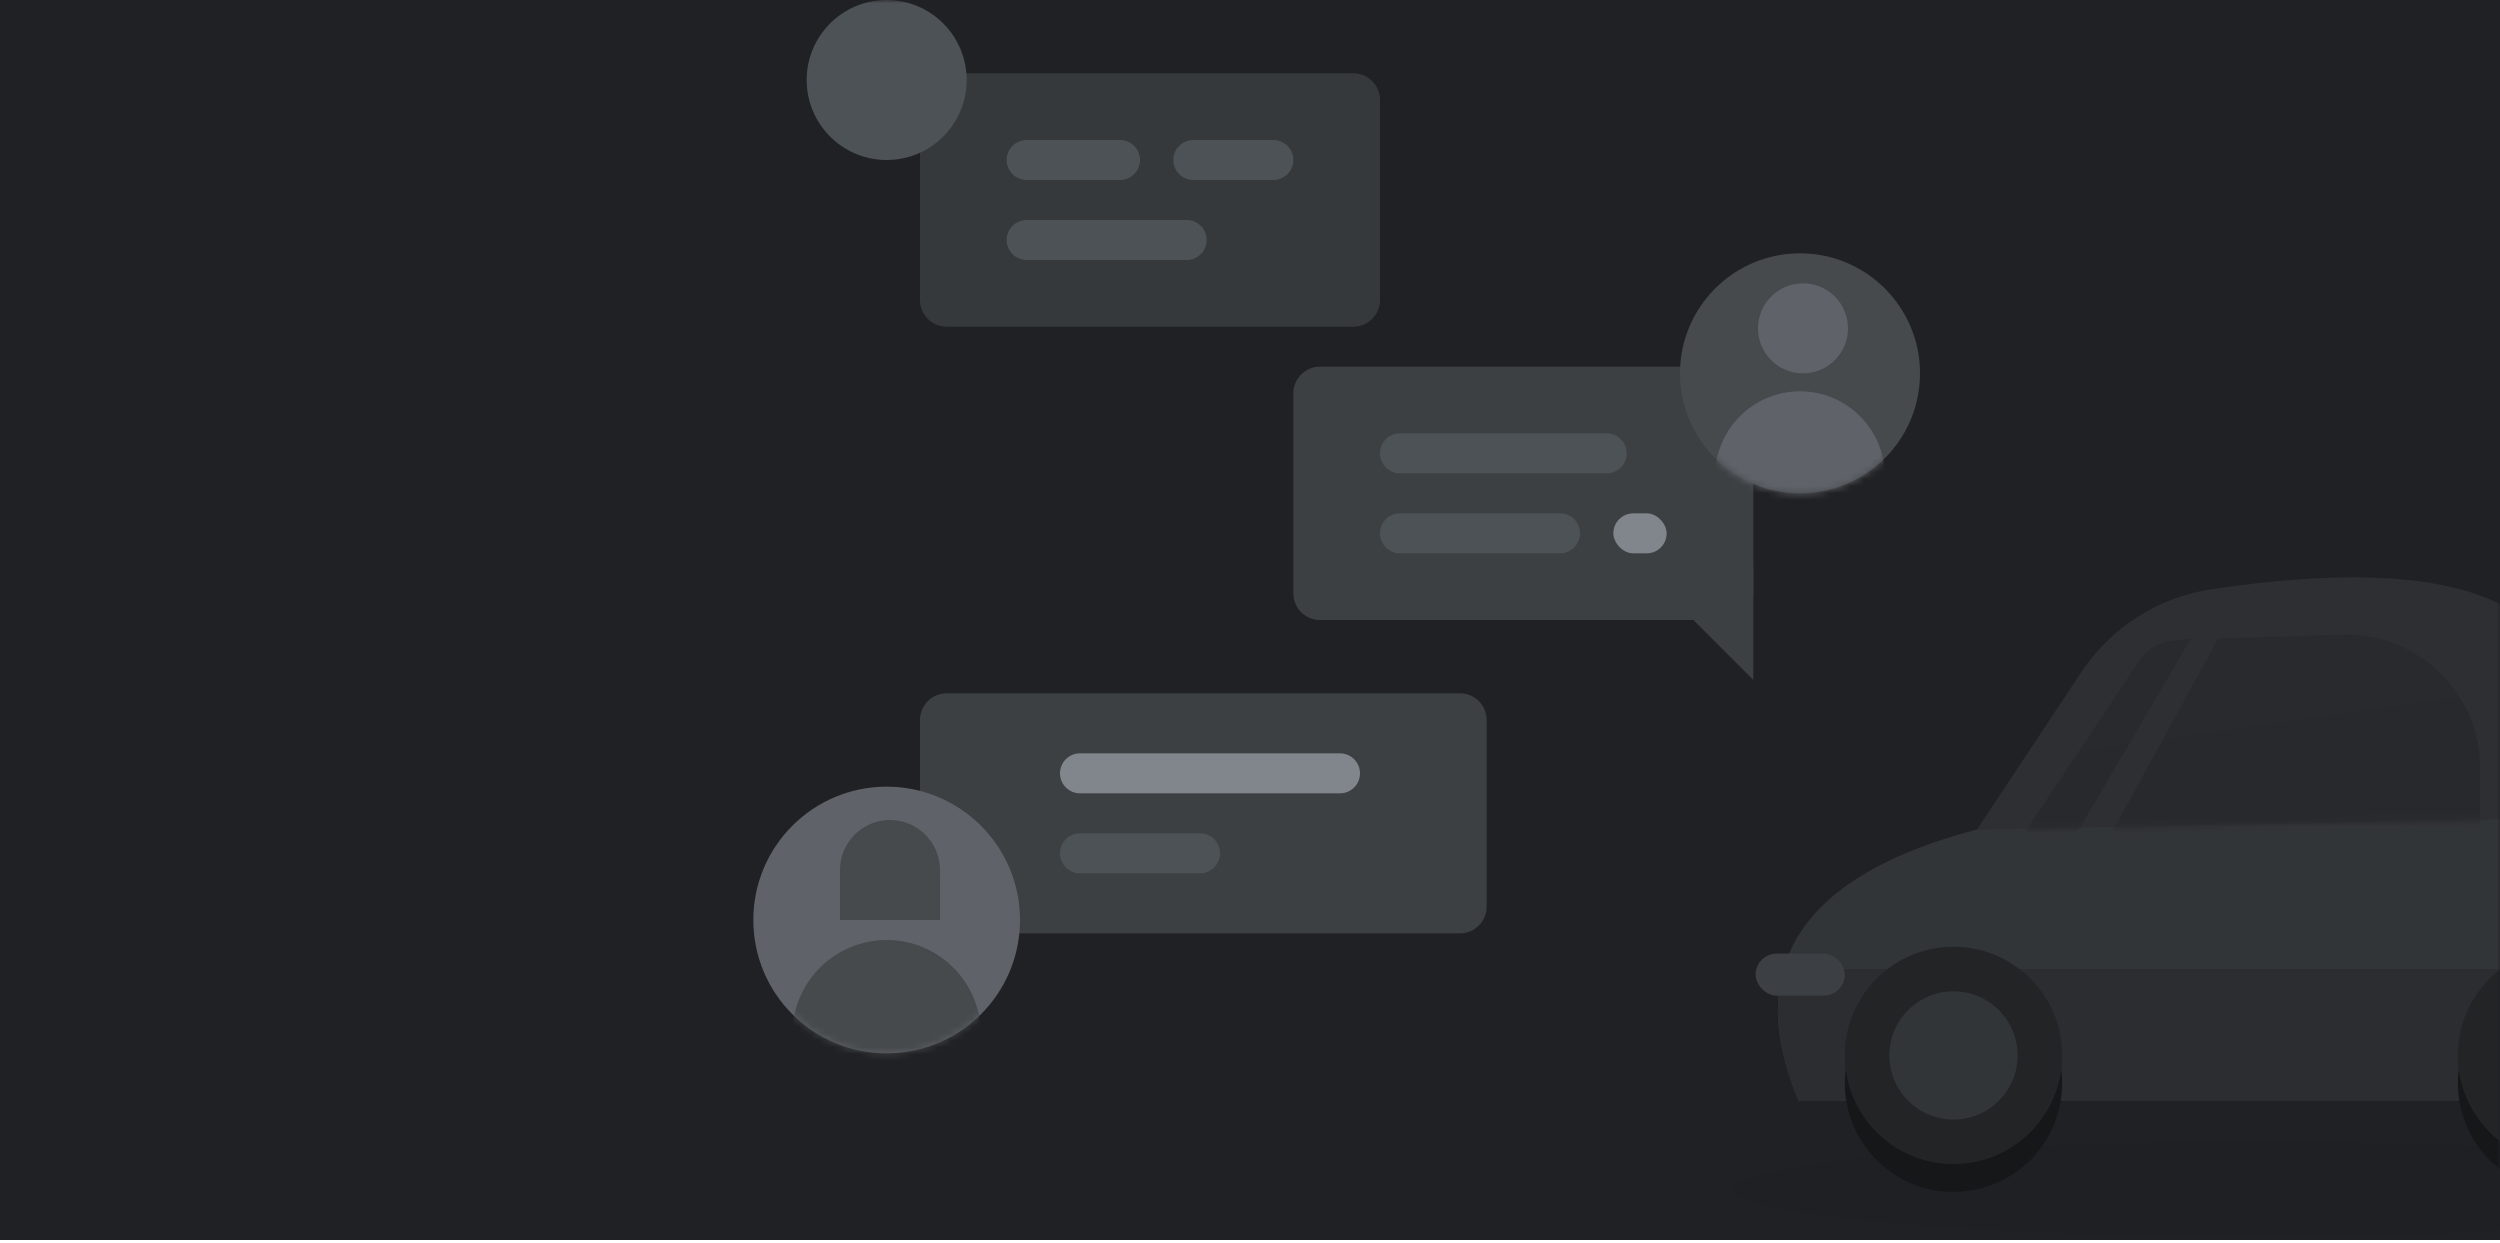 <?xml version="1.0" encoding="UTF-8"?>
<svg width="360px" height="179px" viewBox="0 0 360 179" version="1.1" xmlns="http://www.w3.org/2000/svg" xmlns:xlink="http://www.w3.org/1999/xlink">
    <!-- Generator: Sketch 61 (89581) - https://sketch.com -->
    <title>ill_msgSync</title>
    <desc>Created with Sketch.</desc>
    <defs>
        <rect id="path-1" x="0" y="0" width="360" height="178.56"></rect>
        <filter x="-65.7%" y="-65.7%" width="231.4%" height="231.4%" filterUnits="objectBoundingBox" id="filter-3">
            <feOffset dx="0" dy="0" in="SourceAlpha" result="shadowOffsetOuter1"></feOffset>
            <feGaussianBlur stdDeviation="6" in="shadowOffsetOuter1" result="shadowBlurOuter1"></feGaussianBlur>
            <feColorMatrix values="0 0 0 0 0.125   0 0 0 0 0.129   0 0 0 0 0.141  0 0 0 1 0" type="matrix" in="shadowBlurOuter1" result="shadowMatrixOuter1"></feColorMatrix>
            <feMerge>
                <feMergeNode in="shadowMatrixOuter1"></feMergeNode>
                <feMergeNode in="SourceGraphic"></feMergeNode>
            </feMerge>
        </filter>
        <circle id="path-4" cx="17.28" cy="17.28" r="17.28"></circle>
        <filter x="-59.0%" y="-59.0%" width="217.9%" height="217.9%" filterUnits="objectBoundingBox" id="filter-6">
            <feOffset dx="0" dy="0" in="SourceAlpha" result="shadowOffsetOuter1"></feOffset>
            <feGaussianBlur stdDeviation="6" in="shadowOffsetOuter1" result="shadowBlurOuter1"></feGaussianBlur>
            <feColorMatrix values="0 0 0 0 0.125   0 0 0 0 0.129   0 0 0 0 0.141  0 0 0 1 0" type="matrix" in="shadowBlurOuter1" result="shadowMatrixOuter1"></feColorMatrix>
            <feMerge>
                <feMergeNode in="shadowMatrixOuter1"></feMergeNode>
                <feMergeNode in="SourceGraphic"></feMergeNode>
            </feMerge>
        </filter>
        <circle id="path-7" cx="19.2" cy="19.2" r="19.2"></circle>
        <circle id="path-9" cx="31.701" cy="69.421" r="15.65"></circle>
        <filter x="-49.5%" y="-36.7%" width="199.0%" height="199.0%" filterUnits="objectBoundingBox" id="filter-10">
            <feOffset dx="0" dy="4" in="SourceAlpha" result="shadowOffsetOuter1"></feOffset>
            <feGaussianBlur stdDeviation="4.5" in="shadowOffsetOuter1" result="shadowBlurOuter1"></feGaussianBlur>
            <feComposite in="shadowBlurOuter1" in2="SourceAlpha" operator="out" result="shadowBlurOuter1"></feComposite>
            <feColorMatrix values="0 0 0 0 0   0 0 0 0 0   0 0 0 0 0  0 0 0 0.1 0" type="matrix" in="shadowBlurOuter1"></feColorMatrix>
        </filter>
        <circle id="path-11" cx="119.983" cy="69.421" r="15.65"></circle>
        <filter x="-49.5%" y="-36.7%" width="199.0%" height="199.0%" filterUnits="objectBoundingBox" id="filter-12">
            <feOffset dx="0" dy="4" in="SourceAlpha" result="shadowOffsetOuter1"></feOffset>
            <feGaussianBlur stdDeviation="4.5" in="shadowOffsetOuter1" result="shadowBlurOuter1"></feGaussianBlur>
            <feComposite in="shadowBlurOuter1" in2="SourceAlpha" operator="out" result="shadowBlurOuter1"></feComposite>
            <feColorMatrix values="0 0 0 0 0   0 0 0 0 0   0 0 0 0 0  0 0 0 0.1 0" type="matrix" in="shadowBlurOuter1"></feColorMatrix>
        </filter>
        <path d="M0.56,36.918 L15.614,14.212 C19.88,7.778 26.673,3.451 34.308,2.306 C52.313,-0.396 65.648,0.073 74.314,3.711 C90.926,10.684 100.88,34.93 100.88,34.93 C100.88,34.93 67.44,35.593 0.56,36.918 Z" id="path-13"></path>
    </defs>
    <g id="ill_msgSync" stroke="none" stroke-width="1" fill="none" fill-rule="evenodd">
        <g id="Group-7">
            <mask id="mask-2" fill="white">
                <use xlink:href="#path-1"></use>
            </mask>
            <use id="Mask" fill="#202124" xlink:href="#path-1"></use>
            <g mask="url(#mask-2)">
                <g transform="translate(108.48, 0)">
                    <g id="Group-6" stroke-width="1" fill="none">
                        <g id="Group-5">
                            <g id="Group-3" transform="translate(77.76, 36.48)">
                                <path d="M3.84,16.32 L62.4,16.32 C64.521,16.32 66.24,18.039 66.24,20.16 L66.24,48.96 C66.24,51.081 64.521,52.8 62.4,52.8 L27.981,52.8 L27.981,52.8 L11.421,52.8 L3.84,52.8 C1.719,52.8 2.5971984e-16,51.081 0,48.96 L0,20.16 C-2.5971984e-16,18.039 1.719,16.32 3.84,16.32 Z" id="Rectangle" fill="#3C4043"></path>
                                <path d="M15.36,25.92 L45.12,25.92 C46.711,25.92 48,27.209 48,28.8 C48,30.391 46.711,31.68 45.12,31.68 L15.36,31.68 C13.769,31.68 12.48,30.391 12.48,28.8 C12.48,27.209 13.769,25.92 15.36,25.92 Z" id="Rectangle" fill="#4D5256"></path>
                                <path d="M15.36,37.44 L38.4,37.44 C39.991,37.44 41.28,38.729 41.28,40.32 C41.28,41.911 39.991,43.2 38.4,43.2 L15.36,43.2 C13.769,43.2 12.48,41.911 12.48,40.32 C12.48,38.729 13.769,37.44 15.36,37.44 Z" id="Rectangle" fill="#4D5256"></path>
                                <rect id="Rectangle" fill="#80868C" x="46.08" y="37.44" width="7.68" height="5.76" rx="2.88"></rect>
                                <polygon id="Rectangle" fill="#3C4043" points="49.92 45.12 66.24 45.12 66.24 61.44"></polygon>
                                <g id="Group-8" filter="url(#filter-3)" transform="translate(55.68, 0)">
                                    <g id="Rectangle-+-Oval-Mask">
                                        <mask id="mask-5" fill="white">
                                            <use xlink:href="#path-4"></use>
                                        </mask>
                                        <use id="Mask" fill="#464A4D" xlink:href="#path-4"></use>
                                        <path d="M17.28,19.872 C24.029,19.872 29.499,25.343 29.499,32.091 L29.499,43.2 L29.499,43.2 L5.061,43.2 L5.061,32.091 C5.061,25.343 10.531,19.872 17.28,19.872 Z" id="Rectangle" fill="#5F6369" mask="url(#mask-5)"></path>
                                        <circle id="Oval" fill="#5F6369" mask="url(#mask-5)" cx="17.712" cy="10.8" r="6.48"></circle>
                                    </g>
                                </g>
                            </g>
                            <g id="Group-4" transform="translate(7.68, 0)">
                                <path d="M20.16,10.56 L78.72,10.56 C80.841,10.56 82.56,12.279 82.56,14.4 L82.56,43.2 C82.56,45.321 80.841,47.04 78.72,47.04 L44.301,47.04 L44.301,47.04 L27.741,47.04 L20.16,47.04 C18.039,47.04 16.32,45.321 16.32,43.2 L16.32,14.4 C16.32,12.279 18.039,10.56 20.16,10.56 Z" id="Rectangle" fill="#35393C"></path>
                                <circle id="Oval" fill="#4D5256" cx="11.52" cy="11.52" r="11.52"></circle>
                            </g>
                            <g id="Group" transform="translate(0, 99.84)">
                                <path d="M27.84,0 L101.76,0 C103.881,-8.3366897e-16 105.6,1.719 105.6,3.84 L105.6,30.72 C105.6,32.841 103.881,34.56 101.76,34.56 L58.469,34.56 L58.469,34.56 L38.069,34.56 L27.84,34.56 C25.719,34.56 24,32.841 24,30.72 L24,3.84 C24,1.719 25.719,-5.45094492e-17 27.84,0 Z" id="Rectangle" fill="#3C4043"></path>
                                <path d="M47.04,8.64 L84.48,8.64 C86.071,8.64 87.36,9.929 87.36,11.52 C87.36,13.111 86.071,14.4 84.48,14.4 L47.04,14.4 C45.449,14.4 44.16,13.111 44.16,11.52 C44.16,9.929 45.449,8.64 47.04,8.64 Z" id="Rectangle" fill="#80868C"></path>
                                <path d="M47.04,20.16 L64.32,20.16 C65.911,20.16 67.2,21.449 67.2,23.04 C67.2,24.631 65.911,25.92 64.32,25.92 L47.04,25.92 C45.449,25.92 44.16,24.631 44.16,23.04 C44.16,21.449 45.449,20.16 47.04,20.16 Z" id="Rectangle" fill="#4D5256"></path>
                                <g id="Group-8" filter="url(#filter-6)" transform="translate(0, 13.44)">
                                    <g id="Rectangle-+-Oval-Mask">
                                        <mask id="mask-8" fill="white">
                                            <use xlink:href="#path-7"></use>
                                        </mask>
                                        <use id="Mask" fill="#5F6369" xlink:href="#path-7"></use>
                                        <path d="M19.2,22.08 C26.698,22.08 32.777,28.159 32.777,35.657 L32.777,48 L32.777,48 L5.623,48 L5.623,35.657 C5.623,28.159 11.702,22.08 19.2,22.08 Z" id="Rectangle" fill="#464A4D" mask="url(#mask-8)"></path>
                                        <path d="M19.68,4.8 C23.656,4.8 26.88,8.024 26.88,12 C26.88,12.162 26.875,12.322 26.864,12.481 L26.88,12.48 L26.88,19.2 L19.728,19.199 L19.68,19.2 C19.664,19.2 19.647,19.2 19.631,19.2 L12.48,19.2 L12.48,12.48 L12.496,12.481 C12.485,12.322 12.48,12.162 12.48,12 C12.48,8.024 15.704,4.8 19.68,4.8 Z" id="Combined-Shape" fill="#464A4D" mask="url(#mask-8)"></path>
                                    </g>
                                </g>
                            </g>
                        </g>
                        <g id="Group-2" opacity="0.3" transform="translate(141.12, 82.56)">
                            <path d="M9.385,75.92 L140.087,75.92 C148.055,53.187 146.623,39.509 135.79,34.887 C124.576,30.102 101.13,31.277 77.752,31.881 C20.503,33.359 -2.286,48.039 9.385,75.92 Z" id="Path-3" fill="#5F6369"></path>
                            <path d="M144.841,56.982 C144.212,62.389 142.627,68.716 140.087,75.964 L140.087,75.964 L9.385,75.964 C6.367,68.754 5.653,62.426 7.244,56.982 Z" id="Combined-Shape" fill="#464A4D"></path>
                            <ellipse id="Oval" fill="#17181B" opacity="0.5" cx="75.441" cy="88.683" rx="75.441" ry="6.822"></ellipse>
                            <g id="Oval">
                                <use fill="black" fill-opacity="1" filter="url(#filter-10)" xlink:href="#path-9"></use>
                                <circle stroke="#272A2D" stroke-width="6.42" stroke-linejoin="square" fill="#5F6369" fill-rule="evenodd" cx="31.701" cy="69.421" r="12.44"></circle>
                            </g>
                            <g id="Oval">
                                <use fill="black" fill-opacity="1" filter="url(#filter-12)" xlink:href="#path-11"></use>
                                <circle stroke="#272A2D" stroke-width="6.42" stroke-linejoin="square" fill="#5F6369" fill-rule="evenodd" cx="119.983" cy="69.421" r="12.44"></circle>
                            </g>
                            <rect id="Rectangle" fill="#80868C" x="3.21" y="54.763" width="12.841" height="6.043" rx="3.021"></rect>
                            <g id="Combined-Shape" transform="translate(34.51, 0)">
                                <mask id="mask-14" fill="white">
                                    <use xlink:href="#path-13"></use>
                                </mask>
                                <use id="Mask" fill="#4D5256" xlink:href="#path-13"></use>
                                <path d="M31.379,9.389 L13.393,40.126 L5.618,40.126 L23.977,12.516 C25.031,10.93 26.735,9.894 28.628,9.688 L31.379,9.389 L31.379,9.389 Z" id="Path-4" fill="#3C4043" mask="url(#mask-14)"></path>
                                <path d="M18.498,40.126 L73.033,40.126 L73.033,28.09 C73.033,17.452 64.409,8.828 53.772,8.828 C53.574,8.828 53.376,8.831 53.178,8.837 L35.289,9.389 L35.289,9.389 L18.498,40.126 Z" id="Path-2" fill="#3C4043" mask="url(#mask-14)"></path>
                                <path d="M22.386,24.557 L13.393,39.927 L5.618,39.927 L15.152,25.588 L22.386,24.557 Z M73.03,27.552 L73.033,27.89 L73.033,39.927 L18.498,39.927 L27.274,23.861 L70.152,17.752 C71.923,20.608 72.968,23.96 73.03,27.552 Z" fill="#272A2D" opacity="0.3" mask="url(#mask-14)"></path>
                            </g>
                        </g>
                    </g>
                    <path d="M39.36,20.16 L52.8,20.16 C54.391,20.16 55.68,21.449 55.68,23.04 C55.68,24.631 54.391,25.92 52.8,25.92 L39.36,25.92 C37.769,25.92 36.48,24.631 36.48,23.04 C36.48,21.449 37.769,20.16 39.36,20.16 Z" id="Rectangle" fill="#4D5256"></path>
                    <path d="M63.36,20.16 L74.88,20.16 C76.471,20.16 77.76,21.449 77.76,23.04 C77.76,24.631 76.471,25.92 74.88,25.92 L63.36,25.92 C61.769,25.92 60.48,24.631 60.48,23.04 C60.48,21.449 61.769,20.16 63.36,20.16 Z" id="Rectangle" fill="#4D5256"></path>
                    <path d="M39.36,31.68 L62.4,31.68 C63.991,31.68 65.28,32.969 65.28,34.56 C65.28,36.151 63.991,37.44 62.4,37.44 L39.36,37.44 C37.769,37.44 36.48,36.151 36.48,34.56 C36.48,32.969 37.769,31.68 39.36,31.68 Z" id="Rectangle" fill="#4D5256"></path>
                </g>
            </g>
        </g>
    </g>
</svg>
